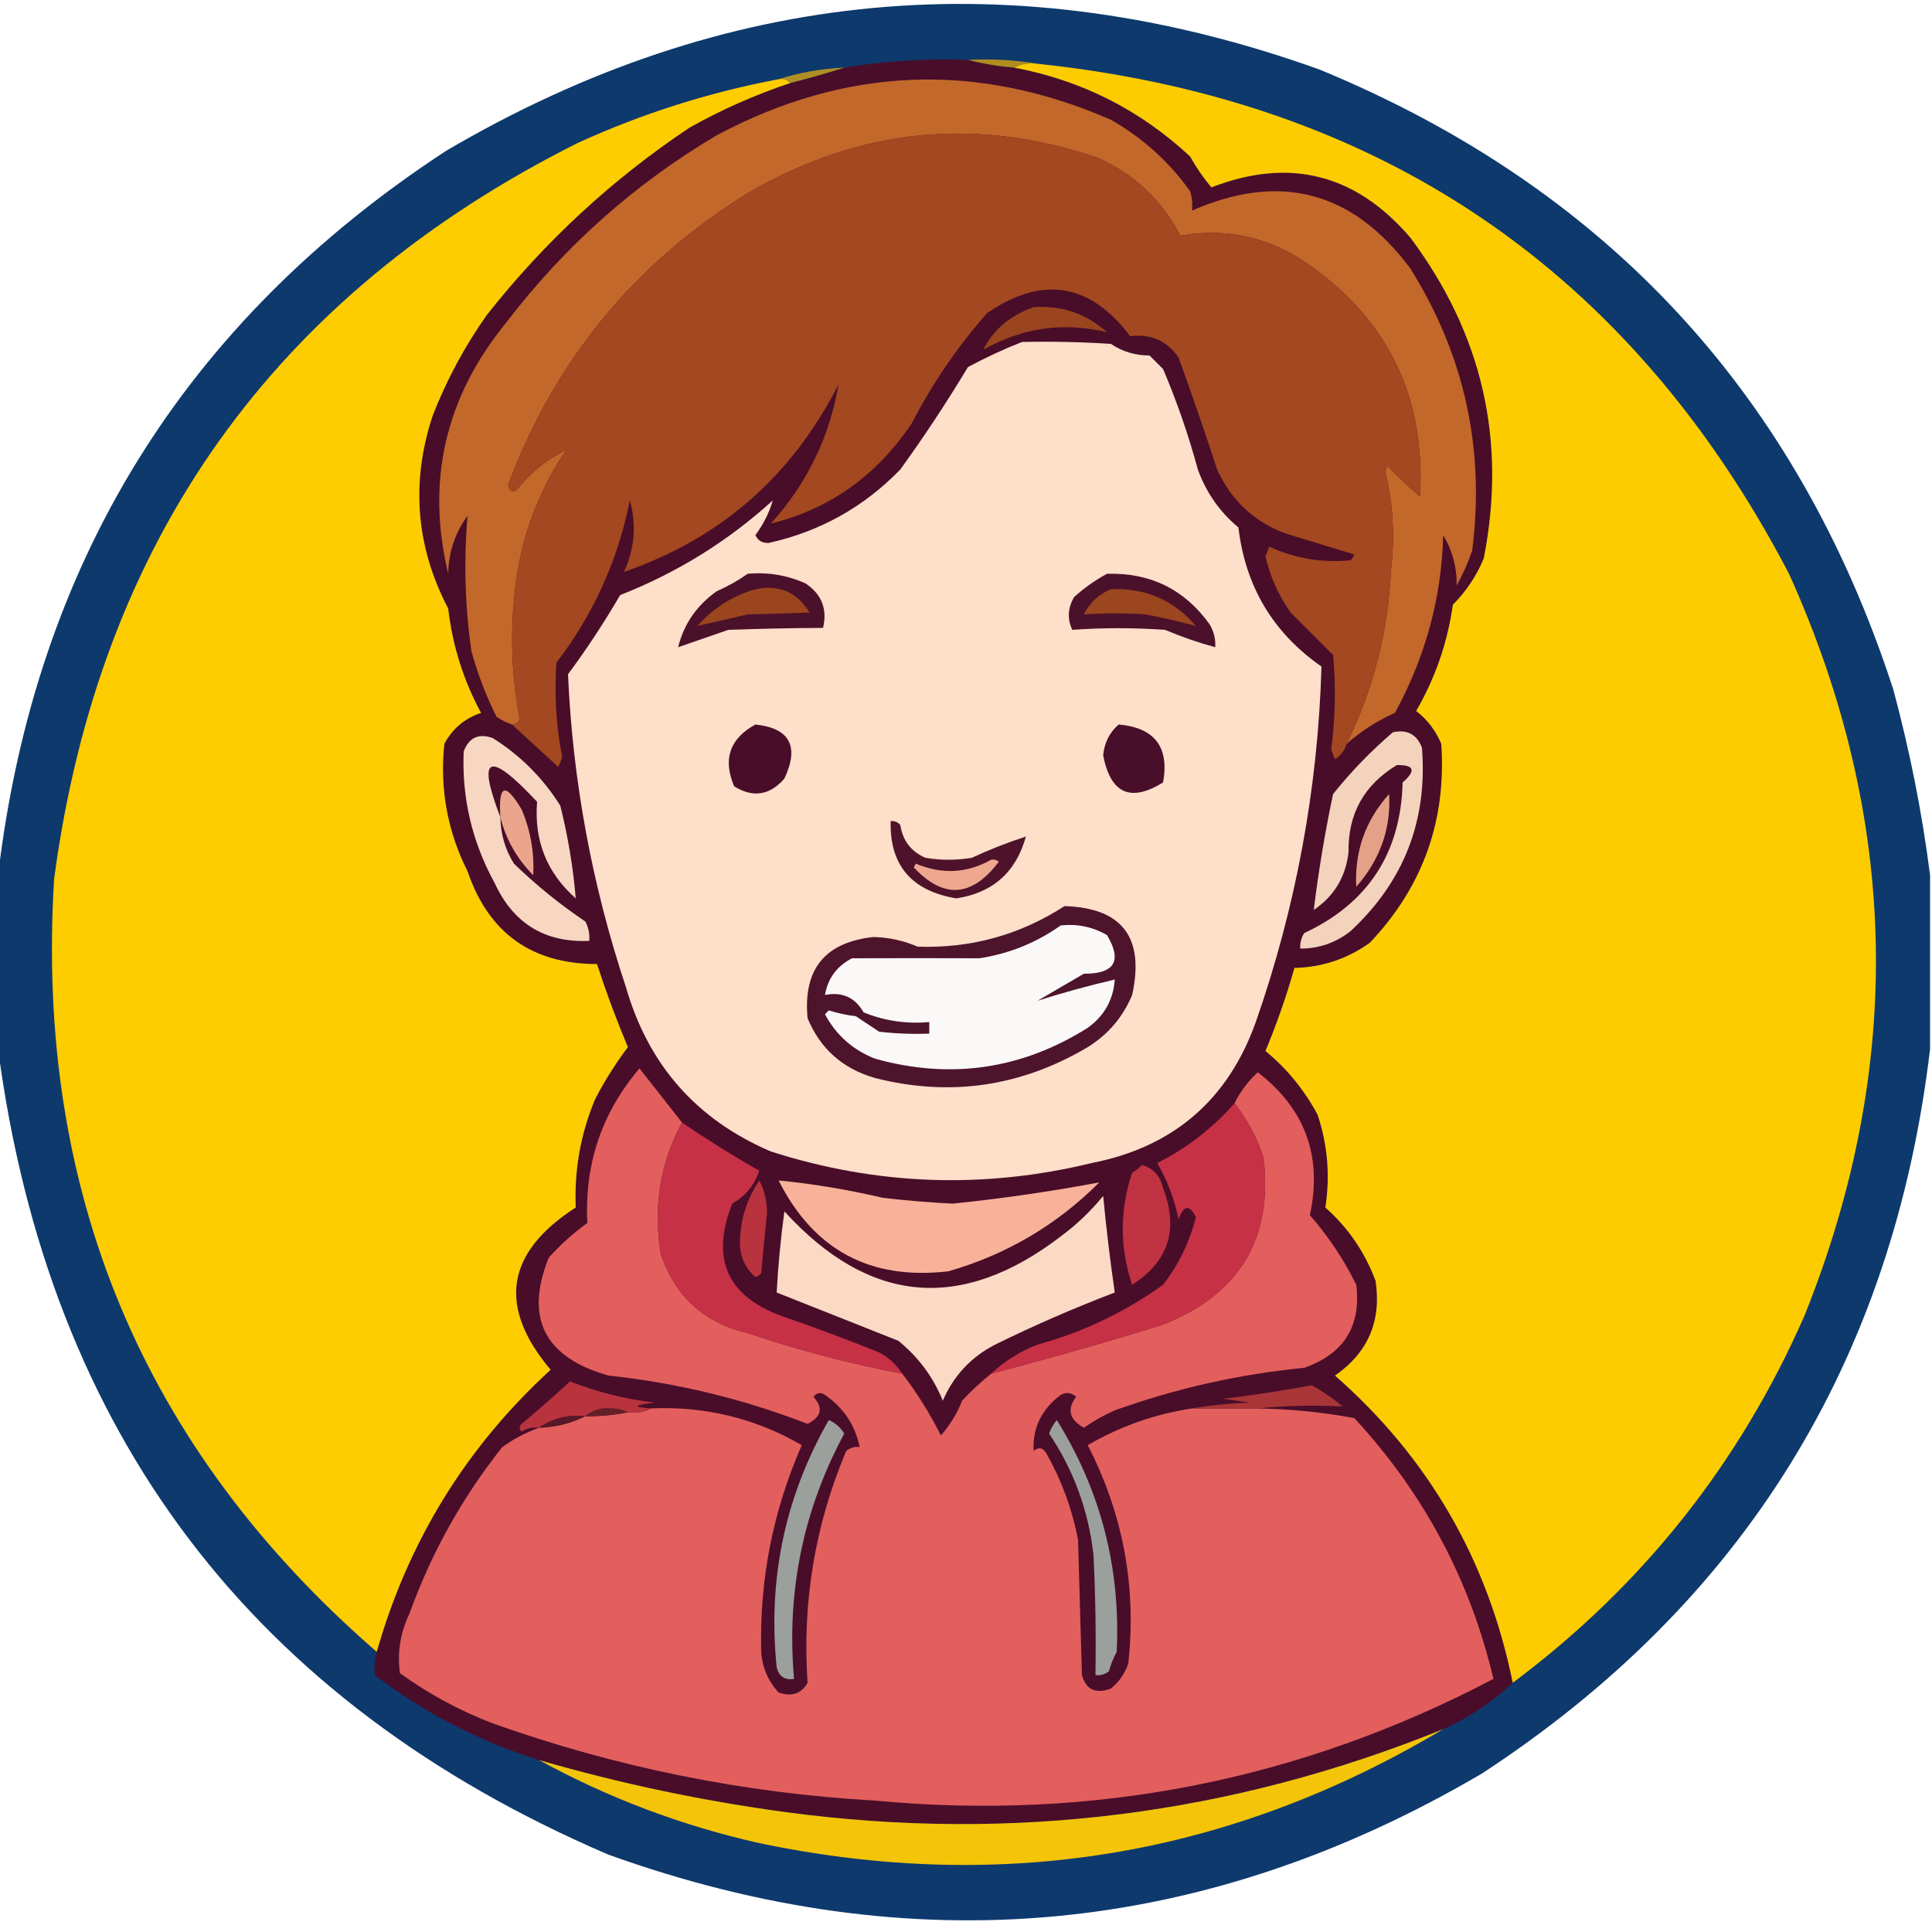 <?xml version="1.0" encoding="UTF-8"?>
<!DOCTYPE svg PUBLIC "-//W3C//DTD SVG 1.1//EN" "http://www.w3.org/Graphics/SVG/1.1/DTD/svg11.dtd">
<svg xmlns="http://www.w3.org/2000/svg" version="1.1" width="500px" height="500px" style="shape-rendering:geometricPrecision; text-rendering:geometricPrecision; image-rendering:optimizeQuality; fill-rule:evenodd; clip-rule:evenodd" xmlns:xlink="http://www.w3.org/1999/xlink">
<g><path style="opacity:0.957" fill="#033067" d="M 499.5,226.5 C 499.5,241.5 499.5,256.5 499.5,271.5C 489.907,352.223 451.24,414.723 383.5,459C 311.522,501.255 236.189,508.255 157.5,480C 65.324,440.498 12.657,370.998 -0.5,271.5C -0.5,256.5 -0.5,241.5 -0.5,226.5C 9.092,145.779 47.759,83.279 115.5,39C 187.475,-3.255 262.808,-10.255 341.5,18C 415.725,48.612 465.225,102.112 490,178.5C 494.285,194.424 497.452,210.424 499.5,226.5 Z"/></g>
<g><path style="opacity:1" fill="#490d29" d="M 250.5,15.5 C 254.316,16.482 258.316,17.149 262.5,17.5C 279.921,20.794 295.088,28.46 308,40.5C 309.586,43.34 311.42,46.007 313.5,48.5C 333.69,40.65 350.856,44.984 365,61.5C 383.652,86.442 389.985,114.109 384,144.5C 382.118,149.044 379.451,153.044 376,156.5C 374.627,166.285 371.461,175.451 366.5,184C 369.408,186.245 371.575,189.078 373,192.5C 374.367,212.401 368.2,229.567 354.5,244C 348.648,248.173 342.148,250.34 335,250.5C 332.925,257.816 330.425,264.983 327.5,272C 333.061,276.568 337.561,282.068 341,288.5C 343.603,296.345 344.27,304.345 343,312.5C 348.926,317.757 353.26,324.09 356,331.5C 357.556,341.882 354.056,350.049 345.5,356C 369.724,377.271 385.057,403.771 391.5,435.5C 386.262,440.466 380.262,444.466 373.5,447.5C 318.852,469.669 262.185,476.836 203.5,469C 181.806,466.075 160.473,461.575 139.5,455.5C 123.989,450.662 109.823,443.329 97,433.5C 96.82,431.512 96.986,429.512 97.5,427.5C 105.652,398.846 120.652,374.513 142.5,354.5C 128.733,338.153 130.9,324.153 149,312.5C 148.601,302.772 150.268,293.438 154,284.5C 156.465,279.731 159.298,275.231 162.5,271C 159.538,263.949 156.872,256.783 154.5,249.5C 137.622,249.477 126.455,241.477 121,225.5C 115.78,215.07 113.78,204.07 115,192.5C 117.098,188.569 120.264,185.903 124.5,184.5C 119.93,176.031 117.096,167.031 116,157.5C 107.61,141.442 106.277,124.775 112,107.5C 115.635,98.228 120.301,89.561 126,81.5C 140.993,62.503 158.493,46.336 178.5,33C 186.835,28.33 195.502,24.497 204.5,21.5C 209.289,20.283 213.955,18.949 218.5,17.5C 228.947,15.768 239.614,15.101 250.5,15.5 Z"/></g>
<g><path style="opacity:1" fill="#b18c20" d="M 250.5,15.5 C 256.69,15.177 262.69,15.51 268.5,16.5C 266.265,16.205 264.265,16.539 262.5,17.5C 258.316,17.149 254.316,16.482 250.5,15.5 Z"/></g>
<g><path style="opacity:1" fill="#fdcc00" d="M 262.5,17.5 C 264.265,16.539 266.265,16.205 268.5,16.5C 357.101,25.856 421.934,69.856 463,148.5C 491.596,211.883 492.929,275.883 467,340.5C 450.156,378.837 424.989,410.504 391.5,435.5C 385.057,403.771 369.724,377.271 345.5,356C 354.056,350.049 357.556,341.882 356,331.5C 353.26,324.09 348.926,317.757 343,312.5C 344.27,304.345 343.603,296.345 341,288.5C 337.561,282.068 333.061,276.568 327.5,272C 330.425,264.983 332.925,257.816 335,250.5C 342.148,250.34 348.648,248.173 354.5,244C 368.2,229.567 374.367,212.401 373,192.5C 371.575,189.078 369.408,186.245 366.5,184C 371.461,175.451 374.627,166.285 376,156.5C 379.451,153.044 382.118,149.044 384,144.5C 389.985,114.109 383.652,86.442 365,61.5C 350.856,44.984 333.69,40.65 313.5,48.5C 311.42,46.007 309.586,43.34 308,40.5C 295.088,28.46 279.921,20.794 262.5,17.5 Z"/></g>
<g><path style="opacity:1" fill="#af8f25" d="M 218.5,17.5 C 213.955,18.949 209.289,20.283 204.5,21.5C 203.791,20.596 202.791,20.263 201.5,20.5C 206.911,18.764 212.578,17.764 218.5,17.5 Z"/></g>
<g><path style="opacity:1" fill="#fdcc01" d="M 201.5,20.5 C 202.791,20.263 203.791,20.596 204.5,21.5C 195.502,24.497 186.835,28.33 178.5,33C 158.493,46.336 140.993,62.503 126,81.5C 120.301,89.561 115.635,98.228 112,107.5C 106.277,124.775 107.61,141.442 116,157.5C 117.096,167.031 119.93,176.031 124.5,184.5C 120.264,185.903 117.098,188.569 115,192.5C 113.78,204.07 115.78,215.07 121,225.5C 126.455,241.477 137.622,249.477 154.5,249.5C 156.872,256.783 159.538,263.949 162.5,271C 159.298,275.231 156.465,279.731 154,284.5C 150.268,293.438 148.601,302.772 149,312.5C 130.9,324.153 128.733,338.153 142.5,354.5C 120.652,374.513 105.652,398.846 97.5,427.5C 36.889,374.911 9.056,308.244 14,227.5C 25.656,139.976 70.822,76.476 149.5,37C 166.178,29.385 183.512,23.885 201.5,20.5 Z"/></g>
<g><path style="opacity:1" fill="#c2682b" d="M 348.5,192.5 C 355.432,178.36 359.265,163.36 360,147.5C 361.018,138.876 360.518,130.376 358.5,122C 358.667,121.5 358.833,121 359,120.5C 361.682,123.35 364.516,126.016 367.5,128.5C 369.002,102.005 358.669,81.505 336.5,67C 326.893,61.013 316.56,59.013 305.5,61C 300.778,51.945 293.778,45.278 284.5,41C 252.844,30.081 222.511,33.081 193.5,50C 164.189,68.137 143.522,93.304 131.5,125.5C 131.733,126.932 132.4,127.432 133.5,127C 137.391,122.205 141.724,118.705 146.5,116.5C 140.136,125.902 135.969,136.236 134,147.5C 131.895,160.374 132.062,173.208 134.5,186C 134.164,187.03 133.497,187.53 132.5,187.5C 131.099,187.029 129.766,186.362 128.5,185.5C 125.772,180.044 123.605,174.378 122,168.5C 120.334,156.852 120.001,145.186 121,133.5C 117.742,137.941 116.075,142.941 116,148.5C 110.219,124.476 115.219,102.809 131,83.5C 146.09,63.736 164.256,47.569 185.5,35C 218.881,17.211 252.881,15.878 287.5,31C 295.726,35.684 302.559,41.851 308,49.5C 308.494,51.134 308.66,52.801 308.5,54.5C 331.31,44.492 350.144,49.492 365,69.5C 379.014,91.895 384.348,116.228 381,142.5C 379.924,145.648 378.591,148.648 377,151.5C 377.043,146.784 375.876,142.451 373.5,138.5C 373.091,154.645 368.924,169.978 361,184.5C 356.414,186.541 352.247,189.208 348.5,192.5 Z"/></g>
<g><path style="opacity:1" fill="#a34820" d="M 348.5,192.5 C 347.984,194.2 346.984,195.533 345.5,196.5C 345.167,195.667 344.833,194.833 344.5,194C 345.59,185.858 345.756,177.692 345,169.5C 341.36,165.86 337.694,162.194 334,158.5C 330.883,154.099 328.716,149.266 327.5,144C 327.833,143.167 328.167,142.333 328.5,141.5C 335.205,144.541 342.205,145.708 349.5,145C 349.957,144.586 350.291,144.086 350.5,143.5C 344.575,141.681 338.575,139.848 332.5,138C 324.395,134.894 318.561,129.394 315,121.5C 311.819,111.773 308.486,102.106 305,92.5C 301.997,88.172 297.83,86.339 292.5,87C 282.099,73.254 269.766,71.254 255.5,81C 247.828,89.677 241.328,99.177 236,109.5C 226.91,123.074 214.744,131.741 199.5,135.5C 208.871,125.095 214.704,113.095 217,99.5C 204.937,123.241 186.437,139.408 161.5,148C 164.266,141.903 164.766,135.736 163,129.5C 159.906,145.017 153.573,159.017 144,171.5C 143.427,179.723 143.927,187.89 145.5,196C 145.167,196.833 144.833,197.667 144.5,198.5C 140.454,194.783 136.454,191.116 132.5,187.5C 133.497,187.53 134.164,187.03 134.5,186C 132.062,173.208 131.895,160.374 134,147.5C 135.969,136.236 140.136,125.902 146.5,116.5C 141.724,118.705 137.391,122.205 133.5,127C 132.4,127.432 131.733,126.932 131.5,125.5C 143.522,93.304 164.189,68.137 193.5,50C 222.511,33.081 252.844,30.081 284.5,41C 293.778,45.278 300.778,51.945 305.5,61C 316.56,59.013 326.893,61.013 336.5,67C 358.669,81.505 369.002,102.005 367.5,128.5C 364.516,126.016 361.682,123.35 359,120.5C 358.833,121 358.667,121.5 358.5,122C 360.518,130.376 361.018,138.876 360,147.5C 359.265,163.36 355.432,178.36 348.5,192.5 Z"/></g>
<g><path style="opacity:1" fill="#9a451f" d="M 267.5,79.5 C 274.771,78.979 281.104,81.146 286.5,86C 275.313,83.266 264.647,84.766 254.5,90.5C 257.063,85.307 261.397,81.64 267.5,79.5 Z"/></g>
<g><path style="opacity:1" fill="#fddfca" d="M 264.5,88.5 C 272.174,88.334 279.841,88.5 287.5,89C 290.475,91.004 293.808,92.004 297.5,92C 298.667,93.167 299.833,94.333 301,95.5C 304.595,103.953 307.595,112.619 310,121.5C 312.17,127.492 315.67,132.492 320.5,136.5C 322.305,151.789 329.472,163.789 342,172.5C 341.081,204.008 335.415,234.675 325,264.5C 317.776,284.703 303.609,296.869 282.5,301C 254.545,307.776 226.879,306.776 199.5,298C 180.286,289.784 167.786,275.618 162,255.5C 153.211,229.089 148.211,202.089 147,174.5C 151.873,167.924 156.373,161.09 160.5,154C 175.228,148.226 188.394,140.059 200,129.5C 199.101,132.632 197.601,135.632 195.5,138.5C 196.171,139.946 197.338,140.612 199,140.5C 212.267,137.536 223.6,131.202 233,121.5C 239.206,112.924 245.039,104.091 250.5,95C 255.137,92.511 259.804,90.344 264.5,88.5 Z"/></g>
<g><path style="opacity:1" fill="#4b102a" d="M 193.5,148.5 C 198.742,148.023 203.742,148.856 208.5,151C 212.663,153.821 214.163,157.655 213,162.5C 204.931,162.539 196.765,162.705 188.5,163C 184.135,164.521 179.802,166.021 175.5,167.5C 176.984,161.495 180.318,156.662 185.5,153C 188.391,151.726 191.058,150.226 193.5,148.5 Z"/></g>
<g><path style="opacity:1" fill="#4c112a" d="M 286.5,148.5 C 297.669,148.168 306.503,152.502 313,161.5C 314.128,163.345 314.628,165.345 314.5,167.5C 310.089,166.307 305.756,164.807 301.5,163C 293.447,162.434 285.447,162.434 277.5,163C 276.17,160.123 276.336,157.289 278,154.5C 280.671,152.098 283.505,150.098 286.5,148.5 Z"/></g>
<g><path style="opacity:1" fill="#9b451f" d="M 195.5,152.5 C 201.624,151.231 206.291,153.231 209.5,158.5C 204.226,158.747 198.892,158.913 193.5,159C 189.074,160.041 184.741,161.041 180.5,162C 184.648,157.327 189.648,154.16 195.5,152.5 Z"/></g>
<g><path style="opacity:1" fill="#9b461f" d="M 287.5,152.5 C 296.374,152.104 303.707,155.27 309.5,162C 305.315,160.873 300.982,159.873 296.5,159C 291.141,158.641 285.807,158.641 280.5,159C 282.101,155.893 284.435,153.727 287.5,152.5 Z"/></g>
<g><path style="opacity:1" fill="#490d2a" d="M 195.5,187.5 C 204.414,188.467 206.914,193.134 203,201.5C 199.21,205.854 194.877,206.521 190,203.5C 187.011,196.483 188.844,191.15 195.5,187.5 Z"/></g>
<g><path style="opacity:1" fill="#490e2a" d="M 289.5,187.5 C 298.825,188.322 302.658,193.322 301,202.5C 292.583,207.712 287.416,205.378 285.5,195.5C 285.782,192.269 287.115,189.602 289.5,187.5 Z"/></g>
<g><path style="opacity:1" fill="#f7d7c1" d="M 129.5,211.5 C 129.548,215.813 130.715,219.813 133,223.5C 138.714,229.046 144.881,234.046 151.5,238.5C 152.309,240.071 152.643,241.738 152.5,243.5C 141.022,244.007 132.856,239.007 128,228.5C 122.172,217.857 119.505,206.523 120,194.5C 121.334,190.896 123.834,189.729 127.5,191C 134.667,195.5 140.5,201.333 145,208.5C 146.991,216.446 148.324,224.446 149,232.5C 141.524,225.901 138.191,217.567 139,207.5C 126.481,194.115 123.314,195.448 129.5,211.5 Z"/></g>
<g><path style="opacity:1" fill="#f4d3bd" d="M 360.5,189.5 C 364.182,188.725 366.682,190.059 368,193.5C 369.497,212.335 363.331,228.169 349.5,241C 345.69,243.992 341.357,245.492 336.5,245.5C 336.421,244.07 336.754,242.736 337.5,241.5C 354.026,233.788 362.526,220.788 363,202.5C 366.538,199.423 366.038,197.923 361.5,198C 353.003,203.148 348.836,210.648 349,220.5C 348.308,226.883 345.308,231.883 340,235.5C 341.224,225.486 342.891,215.486 345,205.5C 349.698,199.637 354.865,194.303 360.5,189.5 Z"/></g>
<g><path style="opacity:1" fill="#eaa58c" d="M 129.5,211.5 C 128.915,203.007 130.749,202.34 135,209.5C 137.308,214.936 138.308,220.602 138,226.5C 133.753,222.216 130.92,217.216 129.5,211.5 Z"/></g>
<g><path style="opacity:1" fill="#e5a187" d="M 359.5,205.5 C 360.016,214.442 357.183,222.442 351,229.5C 350.535,220.316 353.368,212.316 359.5,205.5 Z"/></g>
<g><path style="opacity:1" fill="#4e132a" d="M 230.5,212.5 C 231.496,212.414 232.329,212.748 233,213.5C 233.601,217.538 235.768,220.371 239.5,222C 243.5,222.667 247.5,222.667 251.5,222C 256.087,219.87 260.753,218.037 265.5,216.5C 262.95,225.717 256.95,231.05 247.5,232.5C 235.878,230.567 230.211,223.9 230.5,212.5 Z"/></g>
<g><path style="opacity:1" fill="#eea88f" d="M 256.5,222.5 C 257.239,222.369 257.906,222.536 258.5,223C 251.548,232.227 244.215,232.727 236.5,224.5C 236.667,224.167 236.833,223.833 237,223.5C 243.759,226.355 250.259,226.022 256.5,222.5 Z"/></g>
<g><path style="opacity:1" fill="#4e142c" d="M 275.5,234.5 C 290.438,234.962 296.272,242.629 293,257.5C 290.608,263.226 286.774,267.726 281.5,271C 264.216,281.243 245.882,283.909 226.5,279C 218.11,276.604 212.277,271.438 209,263.5C 207.803,250.878 213.469,243.878 226,242.5C 229.998,242.582 233.831,243.416 237.5,245C 251.286,245.459 263.952,241.959 275.5,234.5 Z"/></g>
<g><path style="opacity:1" fill="#fbf9f8" d="M 274.5,239.5 C 278.792,239.035 282.792,239.868 286.5,242C 290.469,248.697 288.469,252.031 280.5,252C 276.5,254.333 272.5,256.667 268.5,259C 275.017,256.925 281.684,255.092 288.5,253.5C 288.125,258.749 285.792,262.915 281.5,266C 264.378,276.762 246.044,279.429 226.5,274C 220.753,271.753 216.42,267.919 213.5,262.5C 213.833,262.167 214.167,261.833 214.5,261.5C 216.776,262.213 219.109,262.713 221.5,263C 223.5,264.333 225.5,265.667 227.5,267C 231.821,267.499 236.154,267.666 240.5,267.5C 240.5,266.5 240.5,265.5 240.5,264.5C 234.598,265.038 228.932,264.205 223.5,262C 221.289,258.122 217.955,256.622 213.5,257.5C 214.236,253.209 216.569,250.042 220.5,248C 231.501,247.961 242.501,247.961 253.5,248C 261.228,246.797 268.228,243.964 274.5,239.5 Z"/></g>
<g><path style="opacity:1" fill="#e25f5e" d="M 176.5,290.5 C 170.825,301.094 168.991,312.428 171,324.5C 174.646,335.476 182.146,342.309 193.5,345C 206.61,349.427 219.944,352.927 233.5,355.5C 237.327,360.478 240.66,365.812 243.5,371.5C 245.821,368.87 247.654,365.87 249,362.5C 251.37,359.961 253.87,357.628 256.5,355.5C 271.238,351.648 285.904,347.482 300.5,343C 320.688,335.195 329.521,320.695 327,299.5C 325.265,294.361 322.765,289.694 319.5,285.5C 321.016,282.467 323.016,279.8 325.5,277.5C 337.781,286.939 342.281,299.272 339,314.5C 343.784,319.956 347.784,325.956 351,332.5C 352.298,343.22 347.798,350.387 337.5,354C 320.718,355.631 304.385,359.297 288.5,365C 285.671,366.247 283.005,367.747 280.5,369.5C 276.741,367.383 276.074,364.716 278.5,361.5C 277.277,360.386 275.944,360.219 274.5,361C 269.524,364.778 267.191,369.611 267.5,375.5C 268.906,374.332 270.072,374.665 271,376.5C 274.854,383.396 277.521,390.73 279,398.5C 279.333,410.167 279.667,421.833 280,433.5C 281.064,437.295 283.564,438.461 287.5,437C 289.604,435.307 291.104,433.14 292,430.5C 294.165,410.657 290.665,391.824 281.5,374C 289.913,369.125 298.913,365.958 308.5,364.5C 314.167,364.5 319.833,364.5 325.5,364.5C 333.909,364.643 342.242,365.476 350.5,367C 368.472,386.451 380.472,408.951 386.5,434.5C 336.393,460.799 283.059,471.299 226.5,466C 192.54,464.075 159.54,457.408 127.5,446C 118.893,442.698 110.893,438.365 103.5,433C 102.77,427.711 103.603,422.544 106,417.5C 111.69,401.777 119.69,387.444 130,374.5C 132.995,372.347 136.162,370.681 139.5,369.5C 143.841,369.342 147.841,368.342 151.5,366.5C 155.215,366.577 158.881,366.244 162.5,365.5C 164.735,365.795 166.735,365.461 168.5,364.5C 182.457,363.877 195.457,367.044 207.5,374C 200.027,391.033 196.527,408.866 197,427.5C 197.273,431.544 198.773,435.044 201.5,438C 204.834,439.212 207.334,438.379 209,435.5C 207.58,414.688 210.913,394.688 219,375.5C 220.011,374.663 221.178,374.33 222.5,374.5C 221.291,368.794 218.291,364.294 213.5,361C 212.365,360.251 211.365,360.417 210.5,361.5C 213.112,364.329 212.612,366.663 209,368.5C 192.408,362.061 175.242,357.894 157.5,356C 140.904,351.307 135.737,341.14 142,325.5C 145.035,322.13 148.368,319.13 152,316.5C 151.23,301.31 155.73,287.977 165.5,276.5C 169.19,281.185 172.857,285.852 176.5,290.5 Z"/></g>
<g><path style="opacity:1" fill="#c73145" d="M 319.5,285.5 C 322.765,289.694 325.265,294.361 327,299.5C 329.521,320.695 320.688,335.195 300.5,343C 285.904,347.482 271.238,351.648 256.5,355.5C 259.93,352.274 263.93,349.774 268.5,348C 280.314,344.737 291.148,339.57 301,332.5C 305.027,327.279 307.86,321.446 309.5,315C 307.873,311.701 306.373,311.868 305,315.5C 303.951,310.349 302.117,305.516 299.5,301C 307.234,297.085 313.901,291.919 319.5,285.5 Z"/></g>
<g><path style="opacity:1" fill="#c63145" d="M 176.5,290.5 C 182.942,294.895 189.609,299.062 196.5,303C 195.22,306.742 192.886,309.575 189.5,311.5C 183.732,326.136 188.399,335.969 203.5,341C 211.578,343.803 219.578,346.803 227.5,350C 229.996,351.331 231.996,353.164 233.5,355.5C 219.944,352.927 206.61,349.427 193.5,345C 182.146,342.309 174.646,335.476 171,324.5C 168.991,312.428 170.825,301.094 176.5,290.5 Z"/></g>
<g><path style="opacity:1" fill="#c13242" d="M 295.5,301.5 C 298.434,302.289 300.268,304.289 301,307.5C 305.107,318.132 302.441,326.465 293,332.5C 289.754,322.818 289.754,313.151 293,303.5C 293.995,302.934 294.828,302.267 295.5,301.5 Z"/></g>
<g><path style="opacity:1" fill="#f8b299" d="M 201.5,305.5 C 210.333,306.358 219.333,307.858 228.5,310C 234.484,310.698 240.484,311.198 246.5,311.5C 259.306,310.198 271.973,308.364 284.5,306C 273.501,317.002 260.501,324.668 245.5,329C 225.285,331.394 210.618,323.561 201.5,305.5 Z"/></g>
<g><path style="opacity:1" fill="#b8333e" d="M 196.5,305.5 C 197.845,308.051 198.511,310.884 198.5,314C 197.94,319.161 197.44,324.327 197,329.5C 196.586,329.957 196.086,330.291 195.5,330.5C 192.677,328.014 191.344,324.848 191.5,321C 191.706,315.334 193.373,310.167 196.5,305.5 Z"/></g>
<g><path style="opacity:1" fill="#fadac5" d="M 285.5,309.5 C 286.278,317.73 287.278,326.063 288.5,334.5C 277.994,338.506 267.661,343.006 257.5,348C 251.277,351.223 246.777,356.057 244,362.5C 241.519,356.388 237.685,351.221 232.5,347C 221.994,342.832 211.494,338.665 201,334.5C 201.377,327.514 202.044,320.514 203,313.5C 224.887,337.532 248.72,339.699 274.5,320C 278.624,316.945 282.291,313.445 285.5,309.5 Z"/></g>
<g><path style="opacity:1" fill="#b8333e" d="M 168.5,364.5 C 166.735,365.461 164.735,365.795 162.5,365.5C 161.207,364.842 159.707,364.508 158,364.5C 155.456,364.336 153.29,365.003 151.5,366.5C 147.018,366.034 143.018,367.034 139.5,369.5C 137.856,369.286 136.356,369.62 135,370.5C 134.333,369.833 134.333,369.167 135,368.5C 139.26,364.951 143.427,361.284 147.5,357.5C 154.576,360.283 161.91,362.116 169.5,363C 163.866,363.634 163.532,364.134 168.5,364.5 Z"/></g>
<g><path style="opacity:1" fill="#aa3538" d="M 325.5,364.5 C 319.833,364.5 314.167,364.5 308.5,364.5C 313.316,363.674 318.316,363.174 323.5,363C 321.167,362.667 318.833,362.333 316.5,362C 324.211,361.096 331.878,359.929 339.5,358.5C 342.301,360.073 344.968,361.906 347.5,364C 340.003,363.601 332.67,363.767 325.5,364.5 Z"/></g>
<g><path style="opacity:1" fill="#632029" d="M 162.5,365.5 C 158.881,366.244 155.215,366.577 151.5,366.5C 153.29,365.003 155.456,364.336 158,364.5C 159.707,364.508 161.207,364.842 162.5,365.5 Z"/></g>
<g><path style="opacity:1" fill="#581828" d="M 151.5,366.5 C 147.841,368.342 143.841,369.342 139.5,369.5C 143.018,367.034 147.018,366.034 151.5,366.5 Z"/></g>
<g><path style="opacity:1" fill="#9ba09c" d="M 214.5,367.5 C 216.134,368.207 217.468,369.373 218.5,371C 207.84,390.829 203.507,411.995 205.5,434.5C 203.089,434.863 201.589,433.863 201,431.5C 198.672,408.633 203.172,387.299 214.5,367.5 Z"/></g>
<g><path style="opacity:1" fill="#9ba09c" d="M 273.5,367.5 C 284.881,385.824 290.048,405.824 289,427.5C 288.138,429.087 287.471,430.754 287,432.5C 285.989,433.337 284.822,433.67 283.5,433.5C 283.666,423.161 283.5,412.828 283,402.5C 281.725,391.004 277.892,380.504 271.5,371C 271.978,369.697 272.645,368.531 273.5,367.5 Z"/></g>
<g><path style="opacity:1" fill="#f4c409" d="M 373.5,447.5 C 318.531,480.333 259.531,490.167 196.5,477C 176.385,472.466 157.385,465.3 139.5,455.5C 160.473,461.575 181.806,466.075 203.5,469C 262.185,476.836 318.852,469.669 373.5,447.5 Z"/></g>
</svg>
